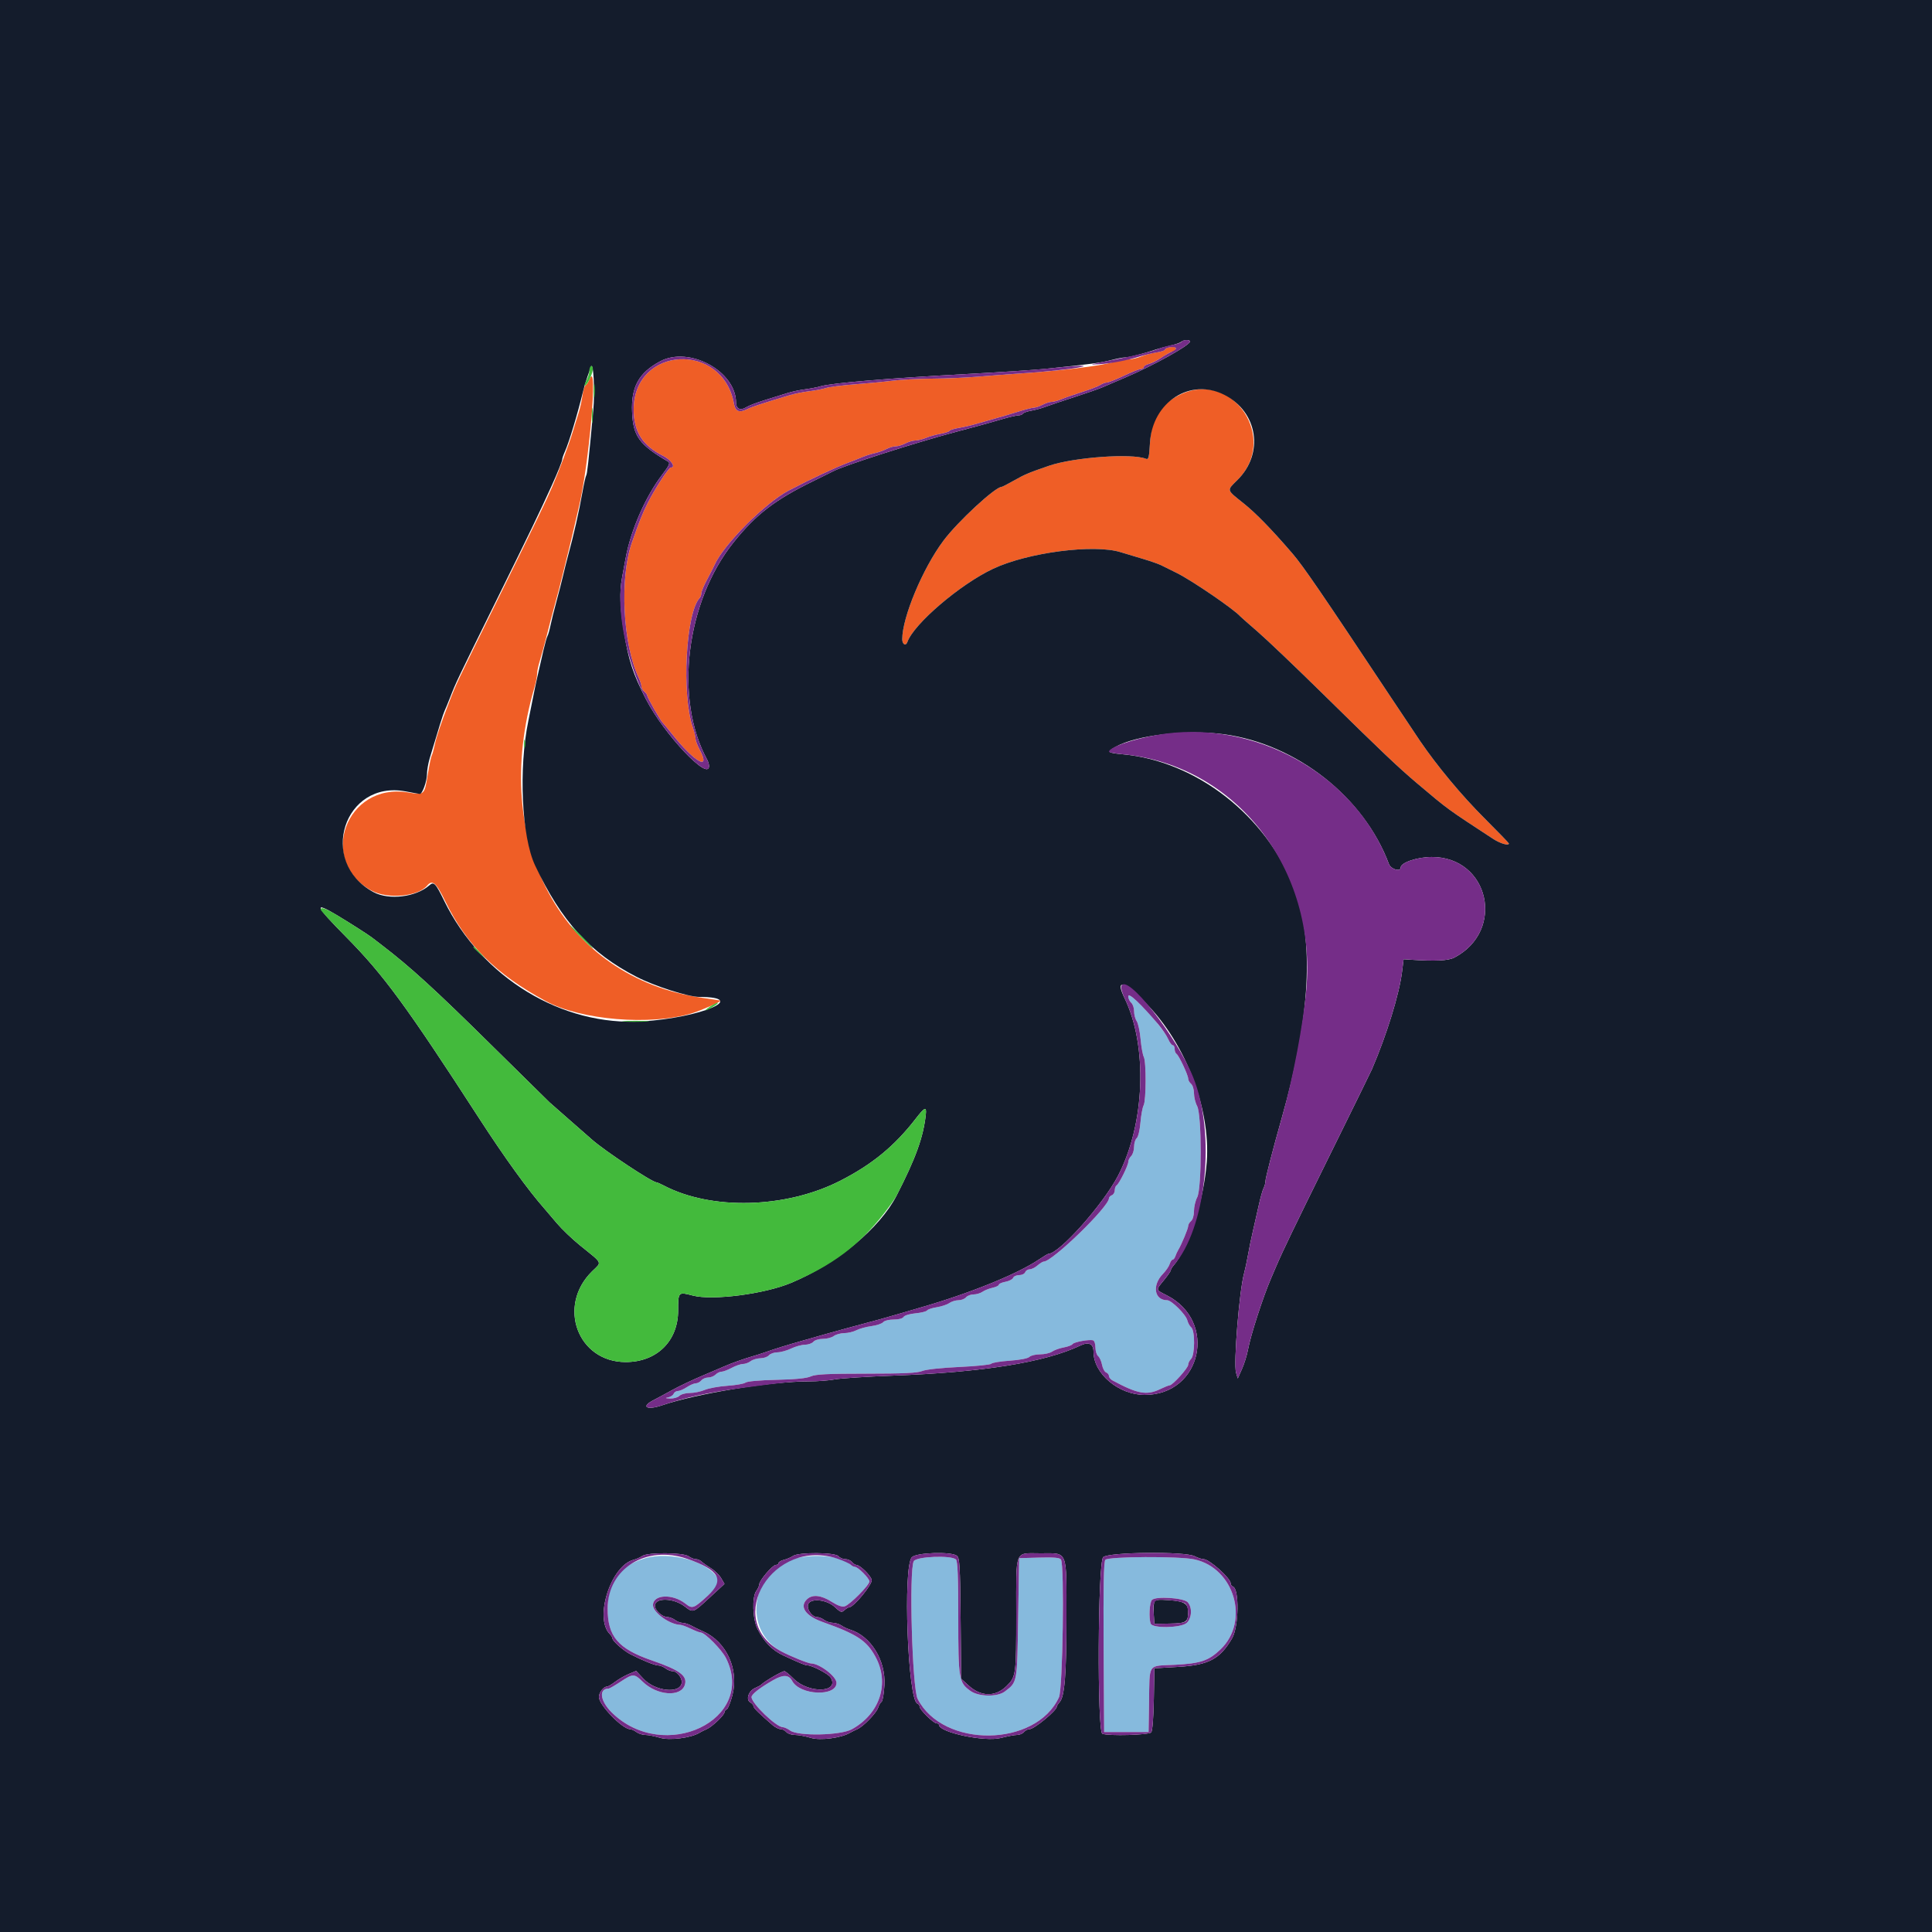 <svg id="svg" version="1.1" xmlns="http://www.w3.org/2000/svg" xmlns:xlink="http://www.w3.org/1999/xlink" width="400" height="400" viewBox="0, 0, 400,400"><g id="svgg"><path id="path0" d="M242.100 71.907 C 241.605 71.989,241.200 72.203,241.200 72.382 C 241.200 72.562,240.383 72.832,239.385 72.981 C 238.386 73.131,236.952 73.512,236.198 73.827 C 235.443 74.142,234.301 74.400,233.659 74.400 C 233.017 74.400,231.616 74.655,230.546 74.967 C 227.725 75.788,219.086 76.829,210.600 77.371 C 208.620 77.497,205.020 77.771,202.600 77.980 C 200.180 78.189,195.860 78.376,193.000 78.397 C 190.140 78.418,186.450 78.609,184.800 78.821 C 183.150 79.034,179.640 79.373,177.000 79.575 C 174.360 79.776,171.660 80.120,171.000 80.339 C 170.340 80.557,168.810 80.852,167.600 80.994 C 166.390 81.136,164.590 81.495,163.600 81.791 C 157.697 83.561,155.682 84.222,154.700 84.711 C 153.055 85.530,152.250 85.202,151.962 83.596 C 149.632 70.608,131.200 71.633,131.200 84.750 C 131.200 89.400,133.002 92.247,137.308 94.397 C 138.969 95.227,139.996 96.800,138.876 96.800 C 138.435 96.800,135.543 101.256,134.073 104.200 C 132.994 106.362,132.332 108.024,130.808 112.400 C 128.267 119.695,128.954 133.405,132.203 140.260 C 132.531 140.954,132.800 141.787,132.800 142.111 C 132.800 142.436,133.070 142.926,133.400 143.200 C 133.730 143.474,134.000 143.846,134.000 144.028 C 134.000 144.385,136.783 149.273,137.173 149.600 C 137.304 149.710,138.199 150.790,139.163 152.000 C 143.845 157.878,147.312 159.782,144.800 155.096 C 144.360 154.275,144.000 153.293,144.000 152.915 C 144.000 152.536,143.749 151.501,143.443 150.613 C 141.097 143.815,141.983 126.919,144.849 123.820 C 145.042 123.611,145.203 123.161,145.207 122.820 C 145.210 122.479,145.743 121.210,146.391 120.000 C 147.038 118.790,147.754 117.385,147.982 116.879 C 149.856 112.710,158.484 104.076,163.283 101.566 C 167.782 99.214,172.947 96.795,175.600 95.796 C 176.590 95.424,177.941 94.891,178.602 94.613 C 179.262 94.335,180.400 93.976,181.129 93.816 C 181.857 93.656,182.937 93.273,183.527 92.965 C 184.117 92.657,184.984 92.404,185.454 92.402 C 185.924 92.401,186.824 92.131,187.454 91.802 C 188.084 91.474,189.011 91.204,189.513 91.202 C 190.015 91.201,191.023 90.950,191.754 90.645 C 192.484 90.340,193.827 89.964,194.739 89.810 C 195.650 89.656,196.488 89.382,196.600 89.200 C 196.712 89.018,197.568 88.748,198.502 88.598 C 199.436 88.449,201.010 88.087,202.000 87.793 C 202.990 87.500,204.790 86.989,206.000 86.658 C 207.210 86.327,209.383 85.684,210.828 85.228 C 212.274 84.773,213.738 84.400,214.082 84.400 C 214.427 84.400,215.224 84.131,215.854 83.802 C 216.484 83.474,217.333 83.204,217.740 83.202 C 218.146 83.201,219.046 82.959,219.740 82.664 C 220.433 82.369,222.350 81.699,224.000 81.175 C 225.650 80.651,227.355 79.992,227.789 79.711 C 228.223 79.430,228.838 79.200,229.155 79.200 C 229.472 79.200,231.059 78.570,232.681 77.800 C 234.303 77.030,235.894 76.400,236.215 76.400 C 236.537 76.400,236.800 76.223,236.800 76.008 C 236.800 75.792,237.282 75.494,237.870 75.347 C 238.459 75.199,239.700 74.565,240.628 73.939 C 241.557 73.313,242.504 72.800,242.734 72.800 C 243.267 72.800,243.713 72.104,243.307 71.907 C 243.138 71.826,242.595 71.826,242.100 71.907 M122.088 78.461 C 121.847 79.045,121.469 79.634,121.248 79.770 C 121.027 79.907,120.730 80.869,120.589 81.909 C 120.447 82.949,120.100 84.520,119.817 85.400 C 119.534 86.280,118.978 88.080,118.582 89.400 C 117.828 91.910,115.656 97.722,114.321 100.800 C 113.032 103.772,111.444 107.057,103.105 124.000 C 94.300 141.888,94.508 141.450,92.978 145.400 C 91.254 149.853,90.375 152.471,89.981 154.327 C 89.779 155.276,89.506 156.228,89.374 156.441 C 89.242 156.655,88.883 158.385,88.575 160.287 C 87.870 164.638,87.880 164.630,84.458 164.064 C 71.621 161.944,65.612 178.411,77.023 184.441 C 80.353 186.201,86.566 185.610,88.436 183.356 C 89.515 182.057,90.314 182.744,92.177 186.574 C 96.589 195.644,102.650 201.669,113.000 207.272 C 120.262 211.203,134.704 212.399,143.286 209.780 C 145.278 209.172,149.573 207.257,149.181 207.151 C 149.081 207.125,147.380 206.871,145.400 206.588 C 116.415 202.445,101.258 174.414,110.651 142.325 C 110.953 141.294,111.199 140.034,111.198 139.525 C 111.197 139.016,111.453 137.790,111.766 136.800 C 112.080 135.810,112.722 133.470,113.193 131.600 C 113.664 129.730,114.298 127.300,114.602 126.200 C 115.462 123.084,116.059 120.791,116.632 118.400 C 116.922 117.190,117.432 115.120,117.766 113.800 C 118.101 112.480,118.573 110.500,118.817 109.400 C 119.060 108.300,119.501 106.410,119.796 105.200 C 121.966 96.293,123.863 74.163,122.088 78.461 M244.466 81.642 C 240.259 83.613,238.381 86.571,238.090 91.684 C 237.915 94.750,237.798 95.206,237.243 94.981 C 234.353 93.807,222.288 94.677,217.200 96.427 C 212.936 97.893,212.179 98.212,209.906 99.500 C 208.644 100.215,207.506 100.800,207.376 100.800 C 206.051 100.800,198.267 108.003,195.312 111.963 C 191.024 117.710,186.800 127.822,186.800 132.342 C 186.800 133.428,187.541 133.834,187.863 132.925 C 189.193 129.170,198.766 120.989,205.600 117.767 C 212.787 114.378,226.516 112.596,232.045 114.334 C 232.790 114.569,234.750 115.157,236.400 115.642 C 238.050 116.127,239.850 116.750,240.400 117.026 C 240.950 117.303,242.390 118.016,243.600 118.611 C 246.715 120.142,255.518 126.157,256.800 127.630 C 256.910 127.756,258.530 129.183,260.400 130.800 C 262.270 132.417,268.390 138.254,274.000 143.771 C 285.914 155.488,289.564 158.952,293.431 162.213 C 299.959 167.718,299.370 167.288,309.120 173.673 C 310.598 174.642,312.400 175.169,312.400 174.633 C 312.400 174.541,310.091 172.156,307.268 169.333 C 302.569 164.633,297.560 158.614,294.000 153.392 C 293.230 152.263,290.458 148.113,287.840 144.169 C 273.673 122.828,269.776 117.137,267.600 114.612 C 263.208 109.515,260.026 106.247,257.460 104.200 C 253.885 101.347,253.951 101.596,256.180 99.399 C 264.805 90.896,255.339 76.546,244.466 81.642 " stroke="none" fill="#ef5e26" fill-rule="evenodd"></path><path id="path1" d="M233.600 206.272 C 233.600 206.728,233.870 207.326,234.200 207.600 C 234.530 207.874,234.800 208.666,234.800 209.360 C 234.800 210.054,235.043 210.977,235.341 211.411 C 235.639 211.845,236.002 213.522,236.147 215.138 C 236.293 216.754,236.590 218.407,236.806 218.812 C 237.335 219.800,237.310 227.847,236.775 228.847 C 236.541 229.283,236.245 230.891,236.117 232.419 C 235.984 234.008,235.652 235.391,235.342 235.648 C 235.044 235.896,234.800 236.693,234.800 237.420 C 234.800 238.148,234.530 239.013,234.200 239.343 C 233.870 239.673,233.600 240.211,233.600 240.539 C 233.600 241.277,231.714 245.082,231.187 245.408 C 230.974 245.540,230.800 246.002,230.800 246.436 C 230.800 246.870,230.530 247.329,230.200 247.455 C 229.870 247.582,229.600 247.866,229.600 248.086 C 229.600 249.825,217.883 261.200,216.092 261.200 C 215.889 261.200,215.307 261.560,214.800 262.000 C 214.293 262.440,213.564 262.800,213.182 262.800 C 212.799 262.800,212.382 263.070,212.255 263.400 C 212.129 263.730,211.564 264.000,211.000 264.000 C 210.436 264.000,209.878 264.252,209.760 264.561 C 209.641 264.869,208.927 265.237,208.172 265.379 C 207.418 265.520,206.800 265.794,206.800 265.986 C 206.800 266.179,206.215 266.464,205.500 266.619 C 204.785 266.775,203.845 267.149,203.411 267.451 C 202.977 267.753,202.144 268.000,201.560 268.000 C 200.976 268.000,200.274 268.270,200.000 268.600 C 199.726 268.930,199.024 269.200,198.440 269.200 C 197.856 269.200,197.001 269.464,196.540 269.787 C 196.079 270.110,194.914 270.497,193.951 270.648 C 192.988 270.798,192.084 271.099,191.943 271.315 C 191.801 271.532,190.721 271.799,189.543 271.909 C 188.344 272.021,187.259 272.349,187.080 272.654 C 186.888 272.982,186.068 273.200,185.029 273.200 C 184.049 273.200,183.100 273.438,182.842 273.749 C 182.591 274.052,181.501 274.416,180.419 274.560 C 179.337 274.703,177.945 275.085,177.326 275.408 C 176.707 275.731,175.570 276.002,174.800 276.010 C 174.030 276.019,173.051 276.290,172.624 276.613 C 172.196 276.936,171.184 277.200,170.373 277.200 C 169.550 277.200,168.678 277.465,168.400 277.800 C 168.126 278.130,167.339 278.406,166.651 278.414 C 165.963 278.421,164.680 278.775,163.800 279.200 C 162.920 279.625,161.637 279.979,160.949 279.986 C 160.261 279.994,159.474 280.270,159.200 280.600 C 158.926 280.930,158.139 281.206,157.451 281.213 C 156.763 281.220,155.851 281.490,155.424 281.813 C 154.996 282.136,154.274 282.400,153.818 282.400 C 153.361 282.400,152.316 282.760,151.496 283.200 C 150.675 283.640,149.719 284.000,149.373 284.000 C 149.026 284.000,148.473 284.270,148.143 284.600 C 147.813 284.930,147.128 285.200,146.620 285.200 C 146.113 285.200,145.474 285.470,145.200 285.800 C 144.926 286.130,144.409 286.401,144.051 286.403 C 143.693 286.404,142.860 286.763,142.200 287.200 C 141.540 287.637,140.704 287.996,140.343 287.997 C 139.981 287.999,139.587 288.256,139.467 288.569 C 139.347 288.882,138.833 289.217,138.324 289.315 C 137.641 289.445,137.747 289.505,138.729 289.546 C 139.459 289.575,140.327 289.330,140.657 289.000 C 140.988 288.669,141.967 288.400,142.841 288.400 C 143.713 288.400,145.095 288.115,145.913 287.766 C 146.731 287.417,148.840 287.034,150.600 286.913 C 152.360 286.793,154.050 286.495,154.357 286.251 C 154.687 285.988,157.283 285.755,160.757 285.677 C 164.728 285.588,167.004 285.363,167.860 284.973 C 168.850 284.523,171.326 284.400,179.373 284.400 C 187.096 284.400,189.946 284.266,190.923 283.858 C 191.695 283.535,194.809 283.195,198.611 283.019 C 202.125 282.856,205.105 282.553,205.233 282.346 C 205.361 282.140,207.068 281.857,209.027 281.719 C 211.154 281.569,212.805 281.253,213.123 280.934 C 213.417 280.640,214.414 280.400,215.340 280.400 C 216.265 280.400,217.386 280.145,217.831 279.833 C 218.277 279.521,219.352 279.135,220.220 278.975 C 221.089 278.815,221.917 278.505,222.059 278.285 C 222.345 277.845,225.571 277.257,226.325 277.508 C 226.586 277.595,226.800 278.260,226.800 278.984 C 226.800 279.709,227.051 280.510,227.358 280.765 C 227.665 281.020,228.030 281.835,228.169 282.576 C 228.308 283.317,228.687 284.024,229.011 284.149 C 229.335 284.273,229.600 284.608,229.600 284.893 C 229.600 285.177,229.931 285.588,230.335 285.805 C 235.540 288.603,237.416 288.945,240.200 287.600 C 241.080 287.175,241.966 286.821,242.169 286.814 C 242.787 286.791,246.000 283.228,246.000 282.564 C 246.000 282.223,246.270 281.673,246.600 281.343 C 247.410 280.533,247.440 275.497,246.639 274.833 C 246.331 274.577,245.966 273.920,245.829 273.373 C 245.525 272.163,242.556 269.200,241.648 269.200 C 238.979 269.200,238.477 266.106,240.764 263.756 C 241.383 263.120,242.016 262.195,242.171 261.700 C 242.327 261.205,242.601 260.800,242.780 260.800 C 242.960 260.800,243.212 260.485,243.342 260.100 C 243.471 259.715,243.739 259.130,243.937 258.800 C 244.652 257.607,246.000 254.366,246.000 253.838 C 246.000 253.541,246.270 253.074,246.600 252.800 C 246.947 252.512,247.200 251.640,247.200 250.731 C 247.200 249.867,247.501 248.584,247.870 247.880 C 248.842 246.022,248.827 230.809,247.852 229.000 C 247.496 228.340,247.204 227.147,247.202 226.349 C 247.201 225.550,246.930 224.674,246.600 224.400 C 246.270 224.126,246.000 223.643,246.000 223.326 C 246.000 222.586,244.067 218.489,243.575 218.184 C 243.369 218.057,243.200 217.603,243.200 217.176 C 243.200 216.749,243.022 216.400,242.805 216.400 C 242.588 216.400,242.154 215.815,241.841 215.100 C 240.716 212.535,233.600 204.911,233.600 206.272 M133.406 322.667 C 128.164 324.275,125.819 327.464,125.808 333.000 C 125.795 338.812,127.972 341.366,135.000 343.787 C 140.746 345.766,142.378 346.980,141.788 348.838 C 140.968 351.422,136.025 351.059,133.080 348.198 C 131.298 346.469,131.085 346.469,128.456 348.200 C 127.287 348.970,126.194 349.600,126.027 349.600 C 123.911 349.600,124.238 352.167,126.659 354.554 C 137.476 365.218,156.686 356.072,150.305 343.295 C 149.423 341.529,145.947 338.013,145.057 337.986 C 144.806 337.979,143.880 337.625,143.000 337.200 C 142.120 336.775,141.165 336.421,140.878 336.414 C 138.655 336.356,135.200 333.870,135.200 332.328 C 135.200 330.107,139.243 329.917,141.907 332.013 C 143.349 333.147,143.604 333.057,146.537 330.370 C 149.128 327.995,149.176 327.914,148.633 326.870 C 146.774 323.290,138.669 321.053,133.406 322.667 M164.077 322.844 C 155.333 325.614,153.875 337.692,161.776 341.912 C 163.604 342.888,167.328 344.396,167.916 344.398 C 169.652 344.404,173.175 347.078,173.188 348.400 C 173.218 351.322,165.612 351.012,164.014 348.026 C 163.315 346.720,162.175 346.666,160.111 347.842 C 157.299 349.445,155.600 350.771,155.600 351.365 C 155.600 352.669,160.731 357.600,162.087 357.600 C 162.381 357.600,163.067 357.915,163.611 358.300 C 165.297 359.493,174.031 359.306,176.357 358.026 C 182.199 354.813,184.248 348.464,181.221 342.957 C 179.401 339.646,177.411 338.343,170.323 335.820 C 166.719 334.536,165.424 332.607,167.131 331.062 C 168.234 330.065,170.025 330.262,172.159 331.615 C 173.445 332.431,174.343 332.745,174.890 332.571 C 175.974 332.227,180.000 328.176,180.000 327.429 C 180.000 326.773,177.637 324.405,176.980 324.402 C 176.749 324.401,176.357 324.197,176.108 323.948 C 174.272 322.112,168.160 321.551,164.077 322.844 M189.185 323.228 C 188.176 325.113,188.861 349.528,189.984 351.727 C 195.234 362.004,214.480 361.789,219.248 351.400 C 220.038 349.679,220.409 324.064,219.661 322.885 C 219.421 322.507,218.232 322.401,215.167 322.485 L 211.000 322.600 210.800 335.000 C 210.581 348.584,210.645 348.233,208.023 350.220 C 206.511 351.366,202.628 351.304,200.949 350.107 C 198.510 348.369,198.400 347.712,198.400 334.920 C 198.400 326.462,198.271 323.231,197.920 322.880 C 196.996 321.956,189.710 322.247,189.185 323.228 M228.845 322.946 C 228.519 323.339,228.421 328.419,228.496 341.046 L 228.600 358.600 233.200 358.600 L 237.800 358.600 237.897 352.600 C 238.033 344.154,237.485 344.968,243.236 344.679 C 248.559 344.411,250.233 343.846,252.701 341.486 C 258.787 335.664,255.569 324.632,247.266 322.852 C 244.100 322.173,229.424 322.248,228.845 322.946 M245.868 331.697 C 246.904 332.733,246.776 335.128,245.636 336.052 C 244.384 337.065,238.622 337.156,238.243 336.167 C 237.813 335.048,237.984 331.776,238.500 331.248 C 239.273 330.457,244.976 330.805,245.868 331.697 " stroke="none" fill="#86badd" fill-rule="evenodd"></path><path id="path2" d="M0.000 200.000 L 0.000 400.000 200.000 400.000 L 400.000 400.000 400.000 200.000 L 400.000 0.000 200.000 0.000 L 0.000 0.000 0.000 200.000 M246.387 70.700 C 246.352 71.486,238.802 75.687,233.000 78.149 C 231.020 78.989,228.860 79.915,228.200 80.207 C 227.540 80.499,224.930 81.407,222.400 82.223 C 219.870 83.040,217.170 83.949,216.400 84.242 C 215.630 84.535,214.323 84.891,213.496 85.033 C 212.668 85.175,211.893 85.450,211.772 85.645 C 211.651 85.840,211.234 86.000,210.844 86.000 C 210.454 86.000,208.889 86.366,207.367 86.814 C 205.845 87.261,203.700 87.867,202.600 88.161 C 201.500 88.455,199.430 89.007,198.000 89.388 C 189.327 91.700,174.691 96.396,172.495 97.572 C 172.113 97.776,170.270 98.688,168.400 99.598 C 160.513 103.435,156.518 106.502,151.895 112.270 C 141.998 124.617,139.549 144.757,146.419 157.295 C 146.629 157.677,146.800 158.262,146.800 158.595 C 146.800 161.892,137.457 151.998,133.745 144.771 C 131.085 139.591,130.158 136.780,129.193 130.966 C 128.354 125.908,128.233 122.537,128.787 119.600 C 128.973 118.610,129.307 116.800,129.529 115.578 C 130.578 109.803,133.659 102.767,137.116 98.258 C 138.518 96.430,138.790 95.845,138.356 95.591 C 132.353 92.077,131.087 90.344,130.868 85.339 C 130.639 80.106,132.250 77.183,136.666 74.816 C 142.675 71.595,152.340 76.817,152.391 83.313 C 152.402 84.667,153.293 85.089,154.503 84.312 C 154.996 83.996,156.750 83.325,158.400 82.823 C 160.050 82.320,162.120 81.674,163.000 81.389 C 163.880 81.103,165.500 80.754,166.600 80.613 C 167.700 80.472,169.140 80.194,169.800 79.996 C 172.096 79.305,183.913 78.314,200.600 77.413 C 207.200 77.057,214.310 76.588,216.400 76.372 C 225.765 75.400,227.855 75.123,229.943 74.580 C 231.167 74.261,232.519 74.000,232.949 74.000 C 233.713 74.000,237.010 73.148,239.400 72.333 C 240.060 72.108,241.410 71.742,242.400 71.520 C 243.390 71.298,244.371 70.955,244.580 70.758 C 245.040 70.324,246.405 70.281,246.387 70.700 M122.830 84.994 C 121.809 95.979,121.576 98.114,121.360 98.464 C 121.233 98.670,120.884 100.224,120.585 101.919 C 119.858 106.029,118.825 110.584,117.572 115.200 C 117.303 116.190,116.852 117.990,116.571 119.200 C 116.289 120.410,115.667 122.840,115.188 124.600 C 114.709 126.360,114.159 128.577,113.965 129.527 C 113.772 130.476,113.501 131.437,113.362 131.661 C 113.224 131.885,112.853 133.178,112.538 134.534 C 111.264 140.019,110.847 141.908,110.402 144.200 C 110.146 145.520,109.694 147.770,109.398 149.200 C 107.340 159.124,107.994 173.253,110.784 179.179 C 116.242 190.771,122.196 197.306,131.800 202.246 C 135.570 204.185,142.503 206.397,144.835 206.404 C 155.137 206.438,145.162 210.704,133.000 211.467 C 116.342 212.511,99.745 202.417,91.966 186.510 C 90.156 182.810,89.831 182.474,88.875 183.314 C 86.100 185.751,80.512 186.421,77.317 184.700 C 65.728 178.455,71.197 161.414,84.006 163.856 C 85.433 164.128,86.744 164.362,86.920 164.375 C 87.439 164.415,88.400 161.741,88.400 160.259 C 88.400 159.507,88.661 158.016,88.980 156.946 C 90.847 150.690,91.774 147.731,92.036 147.200 C 92.198 146.870,92.718 145.610,93.190 144.400 C 94.432 141.215,94.408 141.266,102.919 124.000 C 109.717 110.211,111.662 106.176,114.198 100.600 C 115.437 97.874,116.400 95.474,116.400 95.110 C 116.400 94.896,116.656 94.154,116.969 93.460 C 117.802 91.614,119.586 85.693,120.724 81.000 C 120.938 80.120,121.339 78.770,121.617 78.000 C 121.894 77.230,122.213 76.330,122.326 76.000 C 122.847 74.470,123.208 80.920,122.830 84.994 M253.513 81.764 C 260.447 85.308,261.748 93.910,256.180 99.399 C 253.951 101.596,253.885 101.347,257.460 104.200 C 260.026 106.247,263.208 109.515,267.600 114.612 C 269.776 117.137,273.673 122.828,287.840 144.169 C 290.458 148.113,293.230 152.263,294.000 153.392 C 297.560 158.614,302.569 164.633,307.268 169.333 C 310.091 172.156,312.400 174.541,312.400 174.633 C 312.400 175.169,310.598 174.642,309.120 173.673 C 299.370 167.288,299.959 167.718,293.431 162.213 C 289.564 158.952,285.914 155.488,274.000 143.771 C 268.390 138.254,262.270 132.417,260.400 130.800 C 258.530 129.183,256.910 127.756,256.800 127.630 C 255.518 126.157,246.715 120.142,243.600 118.611 C 242.390 118.016,240.950 117.303,240.400 117.026 C 239.850 116.750,238.050 116.127,236.400 115.642 C 234.750 115.157,232.790 114.569,232.045 114.334 C 226.516 112.596,212.787 114.378,205.600 117.767 C 198.766 120.989,189.193 129.170,187.863 132.925 C 187.541 133.834,186.800 133.428,186.800 132.342 C 186.800 127.822,191.024 117.710,195.312 111.963 C 198.267 108.003,206.051 100.800,207.376 100.800 C 207.506 100.800,208.644 100.215,209.906 99.500 C 212.179 98.212,212.936 97.893,217.200 96.427 C 222.288 94.677,234.353 93.807,237.243 94.981 C 237.798 95.206,237.915 94.750,238.090 91.684 C 238.572 83.219,246.449 78.154,253.513 81.764 M253.471 152.027 C 268.477 154.077,282.395 165.046,287.569 178.900 C 287.972 179.978,290.000 180.569,290.000 179.608 C 290.000 178.601,293.406 177.442,296.400 177.431 C 308.302 177.387,311.769 192.664,301.124 198.249 C 299.862 198.912,297.143 199.044,292.000 198.695 L 290.600 198.600 290.278 201.200 C 289.701 205.865,287.098 214.289,284.036 221.400 C 283.847 221.840,280.004 229.670,275.496 238.800 C 267.969 254.047,265.609 258.943,264.217 262.200 C 263.935 262.860,263.471 263.940,263.186 264.600 C 261.508 268.478,258.929 276.445,258.381 279.441 C 258.176 280.563,257.616 282.363,257.136 283.441 L 256.265 285.400 255.910 284.200 C 255.357 282.337,256.585 267.203,257.580 263.600 C 257.793 262.830,258.157 261.120,258.388 259.800 C 258.620 258.480,259.064 256.320,259.376 255.000 C 259.687 253.680,260.233 251.268,260.589 249.641 C 260.945 248.013,261.407 246.360,261.618 245.967 C 261.828 245.574,262.000 244.928,262.000 244.532 C 262.000 243.905,263.593 237.735,265.391 231.400 C 271.316 210.518,272.155 194.750,267.925 183.800 C 262.159 168.873,247.722 157.614,232.500 156.171 C 229.232 155.862,229.069 155.707,230.903 154.656 C 235.175 152.207,245.759 150.974,253.471 152.027 M69.748 189.468 C 72.262 190.973,76.286 193.542,77.000 194.098 C 77.220 194.269,78.120 194.960,79.000 195.633 C 85.016 200.234,90.029 204.814,102.151 216.787 C 108.283 222.844,113.503 227.984,113.751 228.210 C 113.998 228.435,115.820 230.037,117.800 231.769 C 119.780 233.501,121.932 235.387,122.582 235.959 C 125.275 238.332,135.035 244.794,135.938 244.802 C 136.082 244.804,136.740 245.088,137.400 245.435 C 147.266 250.615,162.674 250.215,173.917 244.486 C 180.561 241.101,185.205 237.286,189.600 231.600 C 191.440 229.220,191.864 229.041,191.684 230.718 C 191.182 235.404,189.622 239.741,185.642 247.511 C 182.175 254.280,173.346 261.593,163.800 265.600 C 158.297 267.911,147.528 269.304,143.448 268.234 C 140.418 267.439,140.400 267.457,140.400 271.333 C 140.400 277.656,135.978 282.000,129.540 282.000 C 119.595 282.000,115.292 270.373,122.587 263.213 C 124.653 261.186,124.921 261.759,120.071 257.833 C 118.464 256.532,116.305 254.464,115.274 253.240 C 114.243 252.015,113.130 250.707,112.800 250.333 C 109.325 246.398,104.509 239.737,99.110 231.400 C 84.133 208.272,79.406 201.829,71.703 194.035 C 65.219 187.475,64.805 186.509,69.748 189.468 M236.413 206.887 C 245.082 215.075,250.697 229.169,249.844 240.600 C 249.253 248.524,246.025 258.574,242.960 262.031 C 242.652 262.379,242.400 262.810,242.400 262.990 C 242.400 263.170,241.770 264.086,241.000 265.026 C 239.253 267.158,239.225 266.996,241.551 268.175 C 252.155 273.549,248.789 288.800,237.000 288.800 C 231.616 288.800,226.400 284.406,226.400 279.871 C 226.400 278.228,225.411 277.751,223.699 278.568 C 216.389 282.054,203.525 284.120,184.800 284.815 C 179.410 285.015,174.030 285.364,172.845 285.590 C 171.660 285.815,169.230 286.001,167.445 286.003 C 159.607 286.010,144.267 288.512,137.062 290.958 C 133.876 292.040,132.604 291.263,135.300 289.883 C 136.015 289.517,137.770 288.571,139.200 287.780 C 140.630 286.990,143.510 285.627,145.600 284.752 C 147.690 283.876,149.760 282.994,150.200 282.791 C 151.238 282.312,154.271 281.238,155.800 280.808 C 156.460 280.622,157.630 280.250,158.400 279.980 C 160.608 279.208,162.763 278.538,166.000 277.618 C 167.650 277.149,169.900 276.508,171.000 276.193 C 172.100 275.878,173.990 275.355,175.200 275.030 C 182.153 273.163,183.974 272.662,185.600 272.169 C 186.590 271.868,188.750 271.236,190.400 270.763 C 200.727 267.801,210.578 263.814,215.120 260.757 C 216.066 260.121,216.935 259.600,217.050 259.600 C 219.277 259.600,228.402 249.364,231.492 243.400 C 237.071 232.633,237.654 216.627,232.830 206.663 C 231.010 202.903,232.279 202.982,236.413 206.887 M142.576 322.213 C 143.004 322.536,143.666 322.800,144.048 322.800 C 144.430 322.800,144.981 323.032,145.271 323.315 C 145.562 323.598,146.430 324.216,147.200 324.687 C 147.970 325.159,148.915 326.080,149.300 326.734 L 150.000 327.923 146.930 330.762 C 143.442 333.988,143.539 333.954,141.730 332.574 C 139.425 330.816,135.600 330.735,135.600 332.444 C 135.600 333.428,137.073 334.763,138.200 334.799 C 138.640 334.814,139.349 335.090,139.776 335.413 C 140.204 335.736,140.896 336.000,141.315 336.000 C 141.734 336.000,142.554 336.260,143.138 336.578 C 143.722 336.896,144.838 337.439,145.618 337.785 C 150.415 339.911,153.025 345.637,151.633 350.982 C 151.235 352.512,150.704 353.832,150.454 353.915 C 150.205 353.998,150.000 354.258,150.000 354.493 C 150.000 355.078,147.438 357.519,146.316 358.003 C 145.812 358.220,145.130 358.562,144.800 358.763 C 143.050 359.828,138.609 360.385,136.628 359.788 C 135.553 359.465,134.196 359.200,133.613 359.200 C 133.030 359.200,132.204 358.936,131.776 358.613 C 131.349 358.290,130.756 358.020,130.457 358.013 C 128.836 357.975,124.000 352.985,124.000 351.351 C 124.000 350.432,124.948 349.200,125.655 349.200 C 125.874 349.200,126.636 348.756,127.348 348.212 C 128.060 347.669,129.332 346.937,130.173 346.585 L 131.703 345.946 133.217 347.570 C 135.645 350.173,140.797 350.739,141.132 348.440 C 141.284 347.397,140.186 346.000,139.214 346.000 C 138.851 346.000,138.204 345.736,137.776 345.413 C 137.349 345.090,136.675 344.820,136.278 344.813 C 135.565 344.800,133.013 343.773,130.520 342.495 C 129.079 341.757,126.800 339.743,126.800 339.208 C 126.800 339.015,126.554 338.611,126.254 338.311 C 122.974 335.031,126.486 324.113,131.200 322.931 C 131.750 322.793,132.555 322.437,132.989 322.140 C 134.127 321.361,141.524 321.417,142.576 322.213 M173.600 322.200 C 173.874 322.530,174.504 322.800,175.000 322.800 C 175.496 322.800,176.126 323.070,176.400 323.400 C 176.674 323.730,177.075 324.000,177.291 324.000 C 178.021 324.000,180.198 326.099,180.468 327.063 C 180.719 327.960,176.742 332.800,175.754 332.800 C 175.594 332.800,175.173 333.062,174.819 333.383 C 174.247 333.900,174.027 333.827,172.859 332.736 C 171.075 331.068,167.484 330.810,167.268 332.333 C 167.117 333.400,168.205 334.800,169.186 334.800 C 169.549 334.800,170.196 335.064,170.624 335.387 C 171.051 335.710,171.855 335.980,172.411 335.987 C 172.967 335.994,173.777 336.246,174.211 336.546 C 174.645 336.846,175.450 337.231,176.000 337.400 C 180.292 338.718,183.409 343.765,183.111 348.912 C 183.010 350.651,182.743 352.192,182.518 352.337 C 182.292 352.482,181.976 353.023,181.814 353.539 C 181.467 354.653,178.740 357.471,177.484 358.015 C 176.998 358.226,176.330 358.556,176.000 358.749 C 174.125 359.847,169.811 360.401,167.836 359.799 C 166.756 359.470,165.294 359.200,164.585 359.200 C 163.877 359.200,163.074 358.930,162.800 358.600 C 162.526 358.270,161.992 358.000,161.612 358.000 C 161.233 358.000,160.490 357.627,159.961 357.171 C 157.081 354.687,156.000 353.617,156.000 353.249 C 156.000 353.024,155.705 352.674,155.343 352.472 C 154.366 351.926,154.964 350.086,156.311 349.495 C 156.910 349.231,157.490 348.918,157.600 348.799 C 158.211 348.135,161.883 346.000,162.414 346.000 C 162.591 346.000,163.461 346.717,164.346 347.593 C 167.496 350.712,173.937 350.451,171.960 347.284 C 171.507 346.559,168.139 344.800,167.204 344.800 C 166.743 344.800,165.774 344.404,162.200 342.756 C 159.894 341.693,158.217 339.978,156.837 337.272 C 155.808 335.256,155.661 330.601,156.587 329.376 C 156.910 328.949,157.180 328.349,157.187 328.041 C 157.206 327.228,159.953 324.000,160.627 324.000 C 160.942 324.000,161.200 323.823,161.200 323.608 C 161.200 323.392,161.695 323.095,162.300 322.948 C 162.905 322.801,163.755 322.437,164.189 322.140 C 165.358 321.340,172.926 321.388,173.600 322.200 M198.106 322.100 C 198.688 322.542,198.778 324.051,198.882 335.081 L 199.000 347.561 200.520 348.953 C 203.096 351.311,206.058 351.368,208.373 349.104 C 210.355 347.167,210.400 346.837,210.400 334.254 C 210.400 320.494,209.958 321.600,215.457 321.600 C 221.184 321.600,220.801 320.638,220.797 334.989 C 220.794 346.733,220.424 351.268,219.376 352.427 C 219.059 352.777,218.800 353.191,218.800 353.347 C 218.800 354.137,214.123 358.000,213.168 358.000 C 212.799 358.000,212.274 358.270,212.000 358.600 C 211.726 358.930,211.089 359.200,210.583 359.200 C 210.078 359.200,208.560 359.483,207.210 359.829 C 203.860 360.687,194.400 358.676,194.400 357.106 C 194.400 356.938,194.183 356.800,193.917 356.800 C 193.281 356.800,190.400 353.976,190.400 353.352 C 190.400 353.085,190.191 352.797,189.935 352.712 C 187.945 352.048,186.905 324.295,188.800 322.400 C 189.767 321.433,196.923 321.202,198.106 322.100 M247.346 322.202 C 247.976 322.531,248.794 322.800,249.164 322.800 C 250.375 322.800,254.800 326.752,254.800 327.833 C 254.800 328.108,255.005 328.402,255.256 328.485 C 256.612 328.937,256.490 336.803,255.090 339.200 C 252.577 343.503,250.243 344.737,243.911 345.111 L 239.000 345.400 238.889 351.772 C 238.822 355.640,238.607 358.351,238.341 358.672 C 237.883 359.223,229.539 359.458,228.233 358.957 C 227.129 358.534,227.289 323.511,228.400 322.400 C 229.466 321.334,245.363 321.169,247.346 322.202 M238.984 331.698 C 238.856 332.030,238.808 333.179,238.876 334.251 L 239.000 336.200 242.146 336.150 C 245.594 336.094,245.984 335.851,245.994 333.749 C 246.002 332.007,245.216 331.523,242.002 331.293 C 239.758 331.132,239.171 331.211,238.984 331.698 " stroke="none" fill="#141c2c" fill-rule="evenodd"></path><path id="path3" d="M122.300 75.831 C 122.135 75.997,122.000 76.472,122.000 76.887 C 122.000 77.301,121.715 78.191,121.367 78.864 C 121.019 79.537,120.924 79.971,121.156 79.827 C 121.803 79.428,122.885 76.932,122.734 76.188 C 122.660 75.825,122.465 75.664,122.300 75.831 M122.924 81.000 C 122.926 82.320,123.001 82.812,123.090 82.093 C 123.179 81.374,123.177 80.294,123.086 79.693 C 122.995 79.092,122.922 79.680,122.924 81.000 M122.528 86.000 C 122.528 87.430,122.601 88.015,122.689 87.300 C 122.778 86.585,122.778 85.415,122.689 84.700 C 122.601 83.985,122.528 84.570,122.528 86.000 M108.493 154.000 C 108.493 154.770,108.575 155.085,108.676 154.700 C 108.776 154.315,108.776 153.685,108.676 153.300 C 108.575 152.915,108.493 153.230,108.493 154.000 M66.400 188.335 C 66.400 188.520,68.786 191.085,71.703 194.035 C 79.406 201.829,84.133 208.272,99.110 231.400 C 104.509 239.737,109.325 246.398,112.800 250.333 C 113.130 250.707,114.243 252.015,115.274 253.240 C 116.305 254.464,118.464 256.532,120.071 257.833 C 124.921 261.759,124.653 261.186,122.587 263.213 C 115.292 270.373,119.595 282.000,129.540 282.000 C 135.978 282.000,140.400 277.656,140.400 271.333 C 140.400 267.457,140.418 267.439,143.448 268.234 C 147.528 269.304,158.297 267.911,163.800 265.600 C 172.263 262.047,177.872 257.849,183.079 251.172 C 184.182 249.757,185.335 248.110,185.642 247.511 C 189.622 239.741,191.182 235.404,191.684 230.718 C 191.864 229.041,191.440 229.220,189.600 231.600 C 185.205 237.286,180.561 241.101,173.917 244.486 C 162.674 250.215,147.266 250.615,137.400 245.435 C 136.740 245.088,136.082 244.804,135.938 244.802 C 135.035 244.794,125.275 238.332,122.582 235.959 C 121.932 235.387,119.780 233.501,117.800 231.769 C 115.820 230.037,113.998 228.435,113.751 228.210 C 113.503 227.984,108.283 222.844,102.151 216.787 C 90.029 204.814,85.016 200.234,79.000 195.633 C 78.120 194.960,77.220 194.269,77.000 194.098 C 76.286 193.542,72.262 190.973,69.748 189.468 C 67.303 188.005,66.400 187.699,66.400 188.335 M120.200 194.000 C 121.506 195.320,122.665 196.400,122.775 196.400 C 122.885 196.400,121.906 195.320,120.600 194.000 C 119.294 192.680,118.135 191.600,118.025 191.600 C 117.915 191.600,118.894 192.680,120.200 194.000 M98.000 196.125 C 98.000 196.194,98.585 196.779,99.300 197.425 L 100.600 198.600 99.425 197.300 C 98.330 196.088,98.000 195.816,98.000 196.125 M147.000 208.400 C 145.436 209.436,145.992 209.437,147.690 208.401 C 148.411 207.962,148.820 207.604,148.600 207.604 C 148.380 207.605,147.660 207.963,147.000 208.400 M129.300 211.496 C 130.565 211.575,132.635 211.575,133.900 211.496 C 135.165 211.416,134.130 211.351,131.600 211.351 C 129.070 211.351,128.035 211.416,129.300 211.496 " stroke="none" fill="#43ba3c" fill-rule="evenodd"></path><path id="path4" d="M244.628 70.755 C 244.507 70.950,243.732 71.225,242.904 71.367 C 242.077 71.509,240.770 71.867,240.000 72.162 C 238.310 72.810,235.622 73.488,231.600 74.280 C 225.232 75.534,225.147 75.559,227.600 75.406 C 230.057 75.254,233.291 74.634,236.000 73.796 C 236.990 73.490,238.565 73.118,239.500 72.969 C 240.435 72.820,241.200 72.562,241.200 72.396 C 241.200 71.951,243.182 71.648,243.434 72.054 C 243.552 72.245,243.232 72.563,242.724 72.761 C 242.216 72.958,241.158 73.560,240.373 74.098 C 239.588 74.636,238.463 75.198,237.873 75.346 C 237.283 75.494,236.800 75.792,236.800 76.008 C 236.800 76.223,236.537 76.400,236.215 76.400 C 235.894 76.400,234.303 77.030,232.681 77.800 C 231.059 78.570,229.472 79.200,229.155 79.200 C 228.838 79.200,228.223 79.430,227.789 79.711 C 227.355 79.992,225.650 80.651,224.000 81.175 C 222.350 81.699,220.433 82.369,219.740 82.664 C 219.046 82.959,218.146 83.201,217.740 83.202 C 217.333 83.204,216.484 83.474,215.854 83.802 C 215.224 84.131,214.427 84.400,214.082 84.400 C 213.738 84.400,212.274 84.773,210.828 85.228 C 209.383 85.684,207.210 86.327,206.000 86.658 C 204.790 86.989,202.990 87.500,202.000 87.793 C 201.010 88.087,199.436 88.449,198.502 88.598 C 197.568 88.748,196.712 89.018,196.600 89.200 C 196.488 89.382,195.650 89.656,194.739 89.810 C 193.827 89.964,192.484 90.340,191.754 90.645 C 191.023 90.950,190.015 91.201,189.513 91.202 C 189.011 91.204,188.084 91.474,187.454 91.802 C 186.824 92.131,185.924 92.401,185.454 92.402 C 184.984 92.404,184.117 92.657,183.527 92.965 C 182.937 93.273,181.857 93.656,181.129 93.816 C 180.400 93.976,179.262 94.335,178.602 94.613 C 177.941 94.891,176.590 95.424,175.600 95.796 C 172.947 96.795,167.782 99.214,163.283 101.566 C 158.484 104.076,149.856 112.710,147.982 116.879 C 147.754 117.385,147.038 118.790,146.391 120.000 C 145.743 121.210,145.210 122.479,145.207 122.820 C 145.203 123.161,145.042 123.611,144.849 123.820 C 141.983 126.919,141.097 143.815,143.443 150.613 C 143.749 151.501,144.000 152.536,144.000 152.915 C 144.000 153.293,144.360 154.275,144.800 155.096 C 147.312 159.782,143.845 157.878,139.163 152.000 C 138.199 150.790,137.304 149.710,137.173 149.600 C 136.783 149.273,134.000 144.385,134.000 144.028 C 134.000 143.846,133.730 143.474,133.400 143.200 C 133.070 142.926,132.800 142.436,132.800 142.111 C 132.800 141.787,132.531 140.954,132.203 140.260 C 128.954 133.405,128.267 119.695,130.808 112.400 C 132.332 108.024,132.994 106.362,134.073 104.200 C 135.543 101.256,138.435 96.800,138.876 96.800 C 139.996 96.800,138.969 95.227,137.308 94.397 C 133.002 92.247,131.200 89.400,131.200 84.750 C 131.200 71.633,149.632 70.608,151.962 83.596 C 152.250 85.202,153.055 85.530,154.700 84.711 C 155.682 84.222,157.697 83.561,163.600 81.791 C 164.590 81.495,166.390 81.136,167.600 80.994 C 168.810 80.852,170.340 80.557,171.000 80.339 C 171.660 80.120,174.360 79.776,177.000 79.575 C 179.640 79.373,183.150 79.034,184.800 78.821 C 186.450 78.609,190.140 78.418,193.000 78.397 C 195.860 78.376,200.180 78.189,202.600 77.980 C 205.020 77.771,208.620 77.498,210.600 77.373 C 216.018 77.031,221.583 76.455,223.600 76.027 C 225.936 75.531,222.836 75.668,216.600 76.337 C 214.400 76.573,207.200 77.057,200.600 77.414 C 183.914 78.314,172.096 79.305,169.800 79.996 C 169.140 80.194,167.700 80.472,166.600 80.613 C 165.500 80.754,163.880 81.103,163.000 81.389 C 162.120 81.674,160.050 82.320,158.400 82.823 C 156.750 83.325,154.996 83.996,154.503 84.312 C 153.293 85.089,152.402 84.667,152.391 83.313 C 152.340 76.817,142.675 71.595,136.666 74.816 C 132.250 77.183,130.639 80.106,130.868 85.339 C 131.087 90.344,132.353 92.077,138.356 95.591 C 138.790 95.845,138.518 96.430,137.116 98.258 C 133.659 102.767,130.578 109.803,129.529 115.578 C 129.307 116.800,128.973 118.610,128.787 119.600 C 127.532 126.261,129.581 136.662,133.745 144.771 C 137.457 151.998,146.800 161.892,146.800 158.595 C 146.800 158.262,146.629 157.677,146.419 157.295 C 139.549 144.757,141.998 124.617,151.895 112.270 C 156.518 106.502,160.513 103.435,168.400 99.598 C 170.270 98.688,172.113 97.776,172.495 97.572 C 174.691 96.396,189.327 91.700,198.000 89.388 C 199.430 89.007,201.500 88.455,202.600 88.161 C 203.700 87.867,205.845 87.261,207.367 86.814 C 208.889 86.366,210.454 86.000,210.844 86.000 C 211.234 86.000,211.651 85.840,211.772 85.645 C 211.893 85.450,212.668 85.175,213.496 85.033 C 214.323 84.891,215.630 84.535,216.400 84.242 C 217.170 83.949,219.870 83.040,222.400 82.223 C 224.930 81.407,227.540 80.499,228.200 80.207 C 228.860 79.915,231.020 78.989,233.000 78.149 C 238.802 75.687,246.352 71.486,246.387 70.700 C 246.405 70.278,244.894 70.325,244.628 70.755 M239.400 152.186 C 234.296 153.097,229.612 154.753,229.603 155.648 C 229.601 155.785,230.905 156.020,232.500 156.171 C 255.903 158.389,272.667 179.919,270.449 204.908 C 269.803 212.188,267.665 223.384,265.391 231.400 C 263.593 237.735,262.000 243.905,262.000 244.532 C 262.000 244.928,261.828 245.574,261.618 245.967 C 261.407 246.360,260.945 248.013,260.589 249.641 C 260.233 251.268,259.687 253.680,259.376 255.000 C 259.064 256.320,258.620 258.480,258.388 259.800 C 258.157 261.120,257.793 262.830,257.580 263.600 C 256.585 267.203,255.357 282.337,255.910 284.200 L 256.265 285.400 257.136 283.441 C 257.616 282.363,258.176 280.563,258.381 279.441 C 258.929 276.445,261.508 268.478,263.186 264.600 C 263.471 263.940,263.935 262.860,264.217 262.200 C 265.609 258.943,267.969 254.047,275.496 238.800 C 280.004 229.670,283.847 221.840,284.036 221.400 C 287.098 214.289,289.701 205.865,290.278 201.200 L 290.600 198.600 292.000 198.695 C 297.143 199.044,299.862 198.912,301.124 198.249 C 311.769 192.664,308.302 177.387,296.400 177.431 C 293.406 177.442,290.000 178.601,290.000 179.608 C 290.000 180.569,287.972 179.978,287.569 178.900 C 280.619 160.289,259.529 148.593,239.400 152.186 M232.159 204.163 C 232.028 204.505,232.330 205.629,232.830 206.663 C 237.654 216.627,237.071 232.633,231.492 243.400 C 228.402 249.364,219.277 259.600,217.050 259.600 C 216.935 259.600,216.066 260.121,215.120 260.757 C 210.578 263.814,200.727 267.801,190.400 270.763 C 188.750 271.236,186.590 271.868,185.600 272.169 C 183.974 272.662,182.153 273.163,175.200 275.030 C 173.990 275.355,172.100 275.878,171.000 276.193 C 169.900 276.508,167.650 277.149,166.000 277.618 C 162.763 278.538,160.608 279.208,158.400 279.980 C 157.630 280.250,156.460 280.622,155.800 280.808 C 154.271 281.238,151.238 282.312,150.200 282.791 C 149.760 282.994,147.690 283.876,145.600 284.752 C 143.510 285.627,140.630 286.990,139.200 287.780 C 137.770 288.571,136.015 289.517,135.300 289.883 C 132.604 291.263,133.876 292.040,137.062 290.958 C 141.696 289.385,146.608 288.314,153.400 287.394 C 162.045 286.224,164.244 286.006,167.445 286.003 C 169.230 286.001,171.660 285.815,172.845 285.590 C 174.030 285.364,179.410 285.015,184.800 284.815 C 203.525 284.120,216.389 282.054,223.699 278.568 C 225.411 277.751,226.400 278.228,226.400 279.871 C 226.400 284.406,231.616 288.800,237.000 288.800 C 248.789 288.800,252.155 273.549,241.551 268.175 C 239.225 266.996,239.253 267.158,241.000 265.026 C 241.770 264.086,242.400 263.170,242.400 262.990 C 242.400 262.810,242.652 262.379,242.960 262.031 C 249.749 254.372,251.791 234.756,247.022 223.000 C 243.550 214.438,233.233 201.364,232.159 204.163 M239.740 212.000 C 240.582 212.990,241.527 214.385,241.841 215.100 C 242.154 215.815,242.588 216.400,242.805 216.400 C 243.022 216.400,243.200 216.749,243.200 217.176 C 243.200 217.603,243.369 218.057,243.575 218.184 C 244.067 218.489,246.000 222.586,246.000 223.326 C 246.000 223.643,246.270 224.126,246.600 224.400 C 246.930 224.674,247.201 225.550,247.202 226.349 C 247.204 227.147,247.496 228.340,247.852 229.000 C 248.827 230.809,248.842 246.022,247.870 247.880 C 247.501 248.584,247.200 249.867,247.200 250.731 C 247.200 251.640,246.947 252.512,246.600 252.800 C 246.270 253.074,246.000 253.541,246.000 253.838 C 246.000 254.366,244.652 257.607,243.937 258.800 C 243.739 259.130,243.471 259.715,243.342 260.100 C 243.212 260.485,242.960 260.800,242.780 260.800 C 242.601 260.800,242.327 261.205,242.171 261.700 C 242.016 262.195,241.383 263.120,240.764 263.756 C 238.477 266.106,238.979 269.200,241.648 269.200 C 242.556 269.200,245.525 272.163,245.829 273.373 C 245.966 273.920,246.331 274.577,246.639 274.833 C 247.440 275.497,247.410 280.533,246.600 281.343 C 246.270 281.673,246.000 282.223,246.000 282.564 C 246.000 283.228,242.787 286.791,242.169 286.814 C 241.966 286.821,241.080 287.175,240.200 287.600 C 237.416 288.945,235.540 288.603,230.335 285.805 C 229.931 285.588,229.600 285.177,229.600 284.893 C 229.600 284.608,229.335 284.273,229.011 284.149 C 228.687 284.024,228.308 283.317,228.169 282.576 C 228.030 281.835,227.665 281.020,227.358 280.765 C 227.051 280.510,226.800 279.709,226.800 278.984 C 226.800 278.260,226.586 277.595,226.325 277.508 C 225.571 277.257,222.345 277.845,222.059 278.285 C 221.917 278.505,221.089 278.815,220.220 278.975 C 219.352 279.135,218.277 279.521,217.831 279.833 C 217.386 280.145,216.265 280.400,215.340 280.400 C 214.414 280.400,213.417 280.640,213.123 280.934 C 212.805 281.253,211.154 281.569,209.027 281.719 C 207.068 281.857,205.361 282.140,205.233 282.346 C 205.105 282.553,202.125 282.856,198.611 283.019 C 194.809 283.195,191.695 283.535,190.923 283.858 C 189.946 284.266,187.096 284.400,179.373 284.400 C 171.326 284.400,168.850 284.523,167.860 284.973 C 167.004 285.363,164.728 285.588,160.757 285.677 C 157.283 285.755,154.687 285.988,154.357 286.251 C 154.050 286.495,152.360 286.793,150.600 286.913 C 148.840 287.034,146.731 287.417,145.913 287.766 C 145.095 288.115,143.713 288.400,142.841 288.400 C 141.967 288.400,140.988 288.669,140.657 289.000 C 140.327 289.330,139.459 289.575,138.729 289.546 C 137.747 289.505,137.641 289.445,138.324 289.315 C 138.833 289.217,139.347 288.882,139.467 288.569 C 139.587 288.256,139.981 287.999,140.343 287.997 C 140.704 287.996,141.540 287.637,142.200 287.200 C 142.860 286.763,143.693 286.404,144.051 286.403 C 144.409 286.401,144.926 286.130,145.200 285.800 C 145.474 285.470,146.113 285.200,146.620 285.200 C 147.128 285.200,147.813 284.930,148.143 284.600 C 148.473 284.270,149.026 284.000,149.373 284.000 C 149.719 284.000,150.675 283.640,151.496 283.200 C 152.316 282.760,153.361 282.400,153.818 282.400 C 154.274 282.400,154.996 282.136,155.424 281.813 C 155.851 281.490,156.763 281.220,157.451 281.213 C 158.139 281.206,158.926 280.930,159.200 280.600 C 159.474 280.270,160.261 279.994,160.949 279.986 C 161.637 279.979,162.920 279.625,163.800 279.200 C 164.680 278.775,165.963 278.421,166.651 278.414 C 167.339 278.406,168.126 278.130,168.400 277.800 C 168.678 277.465,169.550 277.200,170.373 277.200 C 171.184 277.200,172.196 276.936,172.624 276.613 C 173.051 276.290,174.030 276.019,174.800 276.010 C 175.570 276.002,176.707 275.731,177.326 275.408 C 177.945 275.085,179.337 274.703,180.419 274.560 C 181.501 274.416,182.591 274.052,182.842 273.749 C 183.100 273.438,184.049 273.200,185.029 273.200 C 186.068 273.200,186.888 272.982,187.080 272.654 C 187.259 272.349,188.344 272.021,189.543 271.909 C 190.721 271.799,191.801 271.532,191.943 271.315 C 192.084 271.099,192.988 270.798,193.951 270.648 C 194.914 270.497,196.079 270.110,196.540 269.787 C 197.001 269.464,197.856 269.200,198.440 269.200 C 199.024 269.200,199.726 268.930,200.000 268.600 C 200.274 268.270,200.976 268.000,201.560 268.000 C 202.144 268.000,202.977 267.753,203.411 267.451 C 203.845 267.149,204.785 266.775,205.500 266.619 C 206.215 266.464,206.800 266.179,206.800 265.986 C 206.800 265.794,207.418 265.520,208.172 265.379 C 208.927 265.237,209.641 264.869,209.760 264.561 C 209.878 264.252,210.436 264.000,211.000 264.000 C 211.564 264.000,212.129 263.730,212.255 263.400 C 212.382 263.070,212.799 262.800,213.182 262.800 C 213.564 262.800,214.293 262.440,214.800 262.000 C 215.307 261.560,215.889 261.200,216.092 261.200 C 217.883 261.200,229.600 249.825,229.600 248.086 C 229.600 247.866,229.870 247.582,230.200 247.455 C 230.530 247.329,230.800 246.870,230.800 246.436 C 230.800 246.002,230.974 245.540,231.187 245.408 C 231.714 245.082,233.600 241.277,233.600 240.539 C 233.600 240.211,233.870 239.673,234.200 239.343 C 234.530 239.013,234.800 238.148,234.800 237.420 C 234.800 236.693,235.044 235.896,235.342 235.648 C 235.652 235.391,235.984 234.008,236.117 232.419 C 236.245 230.891,236.541 229.283,236.775 228.847 C 237.310 227.847,237.335 219.800,236.806 218.812 C 236.590 218.407,236.293 216.754,236.147 215.138 C 236.002 213.522,235.639 211.845,235.341 211.411 C 235.043 210.977,234.800 210.054,234.800 209.360 C 234.800 208.666,234.530 207.874,234.200 207.600 C 233.870 207.326,233.600 206.728,233.600 206.272 C 233.600 205.408,236.184 207.818,239.740 212.000 M132.989 322.140 C 132.555 322.437,131.750 322.793,131.200 322.931 C 126.486 324.113,122.974 335.031,126.254 338.311 C 126.554 338.611,126.800 339.015,126.800 339.208 C 126.800 339.743,129.079 341.757,130.520 342.495 C 133.013 343.773,135.565 344.800,136.278 344.813 C 136.675 344.820,137.349 345.090,137.776 345.413 C 138.204 345.736,138.851 346.000,139.214 346.000 C 140.186 346.000,141.284 347.397,141.132 348.440 C 140.797 350.739,135.645 350.173,133.217 347.570 L 131.703 345.946 130.173 346.585 C 129.332 346.937,128.060 347.669,127.348 348.212 C 126.636 348.756,125.874 349.200,125.655 349.200 C 124.948 349.200,124.000 350.432,124.000 351.351 C 124.000 352.985,128.836 357.975,130.457 358.013 C 130.756 358.020,131.349 358.290,131.776 358.613 C 132.204 358.936,133.030 359.200,133.613 359.200 C 134.196 359.200,135.553 359.465,136.628 359.788 C 138.609 360.385,143.050 359.828,144.800 358.763 C 145.130 358.562,145.812 358.220,146.316 358.003 C 147.438 357.519,150.000 355.078,150.000 354.493 C 150.000 354.258,150.205 353.998,150.454 353.915 C 150.704 353.832,151.235 352.512,151.633 350.982 C 153.025 345.637,150.415 339.911,145.618 337.785 C 144.838 337.439,143.722 336.896,143.138 336.578 C 142.554 336.260,141.734 336.000,141.315 336.000 C 140.896 336.000,140.204 335.736,139.776 335.413 C 139.349 335.090,138.640 334.814,138.200 334.799 C 137.073 334.763,135.600 333.428,135.600 332.444 C 135.600 330.735,139.425 330.816,141.730 332.574 C 143.539 333.954,143.442 333.988,146.930 330.762 L 150.000 327.923 149.300 326.734 C 148.915 326.080,147.970 325.159,147.200 324.687 C 146.430 324.216,145.562 323.598,145.271 323.315 C 144.981 323.032,144.430 322.800,144.048 322.800 C 143.666 322.800,143.004 322.536,142.576 322.213 C 141.524 321.417,134.127 321.361,132.989 322.140 M164.189 322.140 C 163.755 322.437,162.905 322.801,162.300 322.948 C 161.695 323.095,161.200 323.392,161.200 323.608 C 161.200 323.823,160.942 324.000,160.627 324.000 C 159.953 324.000,157.206 327.228,157.187 328.041 C 157.180 328.349,156.910 328.949,156.587 329.376 C 155.661 330.601,155.808 335.256,156.837 337.272 C 158.217 339.978,159.894 341.693,162.200 342.756 C 165.774 344.404,166.743 344.800,167.204 344.800 C 168.139 344.800,171.507 346.559,171.960 347.284 C 173.937 350.451,167.496 350.712,164.346 347.593 C 163.461 346.717,162.591 346.000,162.414 346.000 C 161.883 346.000,158.211 348.135,157.600 348.799 C 157.490 348.918,156.910 349.231,156.311 349.495 C 154.964 350.086,154.366 351.926,155.343 352.472 C 155.705 352.674,156.000 353.024,156.000 353.249 C 156.000 353.617,157.081 354.687,159.961 357.171 C 160.490 357.627,161.233 358.000,161.612 358.000 C 161.992 358.000,162.526 358.270,162.800 358.600 C 163.074 358.930,163.877 359.200,164.585 359.200 C 165.294 359.200,166.756 359.470,167.836 359.799 C 169.811 360.401,174.125 359.847,176.000 358.749 C 176.330 358.556,176.998 358.226,177.484 358.015 C 178.740 357.471,181.467 354.653,181.814 353.539 C 181.976 353.023,182.292 352.482,182.518 352.337 C 182.743 352.192,183.010 350.651,183.111 348.912 C 183.409 343.765,180.292 338.718,176.000 337.400 C 175.450 337.231,174.645 336.846,174.211 336.546 C 173.777 336.246,172.967 335.994,172.411 335.987 C 171.855 335.980,171.051 335.710,170.624 335.387 C 170.196 335.064,169.549 334.800,169.186 334.800 C 168.205 334.800,167.117 333.400,167.268 332.333 C 167.484 330.810,171.075 331.068,172.859 332.736 C 174.027 333.827,174.247 333.900,174.819 333.383 C 175.173 333.062,175.594 332.800,175.754 332.800 C 176.742 332.800,180.719 327.960,180.468 327.063 C 180.198 326.099,178.021 324.000,177.291 324.000 C 177.075 324.000,176.674 323.730,176.400 323.400 C 176.126 323.070,175.496 322.800,175.000 322.800 C 174.504 322.800,173.874 322.530,173.600 322.200 C 172.926 321.388,165.358 321.340,164.189 322.140 M188.800 322.400 C 186.905 324.295,187.945 352.048,189.935 352.712 C 190.191 352.797,190.400 353.085,190.400 353.352 C 190.400 353.976,193.281 356.800,193.917 356.800 C 194.183 356.800,194.400 356.938,194.400 357.106 C 194.400 358.676,203.860 360.687,207.210 359.829 C 208.560 359.483,210.078 359.200,210.583 359.200 C 211.089 359.200,211.726 358.930,212.000 358.600 C 212.274 358.270,212.799 358.000,213.168 358.000 C 214.123 358.000,218.800 354.137,218.800 353.347 C 218.800 353.191,219.059 352.777,219.376 352.427 C 220.424 351.268,220.794 346.733,220.797 334.989 C 220.801 320.638,221.184 321.600,215.457 321.600 C 209.958 321.600,210.400 320.494,210.400 334.254 C 210.400 346.837,210.355 347.167,208.373 349.104 C 206.058 351.368,203.096 351.311,200.520 348.953 L 199.000 347.561 198.882 335.081 C 198.778 324.051,198.688 322.542,198.106 322.100 C 196.923 321.202,189.767 321.433,188.800 322.400 M228.400 322.400 C 227.289 323.511,227.129 358.534,228.233 358.957 C 229.539 359.458,237.883 359.223,238.341 358.672 C 238.607 358.351,238.822 355.640,238.889 351.772 L 239.000 345.400 243.911 345.111 C 250.243 344.737,252.577 343.503,255.090 339.200 C 256.490 336.803,256.612 328.937,255.256 328.485 C 255.005 328.402,254.800 328.108,254.800 327.833 C 254.800 326.752,250.375 322.800,249.164 322.800 C 248.794 322.800,247.976 322.531,247.346 322.202 C 245.363 321.169,229.466 321.334,228.400 322.400 M142.288 322.748 C 148.948 325.048,150.096 327.108,146.537 330.370 C 143.604 333.057,143.349 333.147,141.907 332.013 C 139.243 329.917,135.200 330.107,135.200 332.328 C 135.200 333.870,138.655 336.356,140.878 336.414 C 141.165 336.421,142.120 336.775,143.000 337.200 C 143.880 337.625,144.806 337.979,145.057 337.986 C 145.947 338.013,149.423 341.529,150.305 343.295 C 156.686 356.072,137.476 365.218,126.659 354.554 C 124.238 352.167,123.911 349.600,126.027 349.600 C 126.194 349.600,127.287 348.970,128.456 348.200 C 131.085 346.469,131.298 346.469,133.080 348.198 C 136.025 351.059,140.968 351.422,141.788 348.838 C 142.378 346.980,140.746 345.766,135.000 343.787 C 127.972 341.366,125.795 338.812,125.808 333.000 C 125.825 324.757,133.780 319.808,142.288 322.748 M173.528 322.761 C 174.698 323.165,175.859 323.699,176.108 323.948 C 176.357 324.197,176.749 324.401,176.980 324.402 C 177.637 324.405,180.000 326.773,180.000 327.429 C 180.000 328.176,175.974 332.227,174.890 332.571 C 174.343 332.745,173.445 332.431,172.159 331.615 C 170.025 330.262,168.234 330.065,167.131 331.062 C 165.424 332.607,166.719 334.536,170.323 335.820 C 177.411 338.343,179.401 339.646,181.221 342.957 C 184.248 348.464,182.199 354.813,176.357 358.026 C 174.031 359.306,165.297 359.493,163.611 358.300 C 163.067 357.915,162.381 357.600,162.087 357.600 C 160.731 357.600,155.600 352.669,155.600 351.365 C 155.600 350.771,157.299 349.445,160.111 347.842 C 162.175 346.666,163.315 346.720,164.014 348.026 C 165.612 351.012,173.218 351.322,173.188 348.400 C 173.175 347.078,169.652 344.404,167.916 344.398 C 167.328 344.396,163.604 342.888,161.776 341.912 C 149.537 335.375,160.120 318.130,173.528 322.761 M197.920 322.880 C 198.271 323.231,198.400 326.462,198.400 334.920 C 198.400 347.712,198.510 348.369,200.949 350.107 C 202.628 351.304,206.511 351.366,208.023 350.220 C 210.645 348.233,210.581 348.584,210.800 335.000 L 211.000 322.600 215.167 322.485 C 218.232 322.401,219.421 322.507,219.661 322.885 C 220.409 324.064,220.038 349.679,219.248 351.400 C 214.480 361.789,195.234 362.004,189.984 351.727 C 188.861 349.528,188.176 325.113,189.185 323.228 C 189.710 322.247,196.996 321.956,197.920 322.880 M247.266 322.852 C 255.569 324.632,258.787 335.664,252.701 341.486 C 250.233 343.846,248.559 344.411,243.236 344.679 C 237.485 344.968,238.033 344.154,237.897 352.600 L 237.800 358.600 233.200 358.600 L 228.600 358.600 228.496 341.046 C 228.421 328.419,228.519 323.339,228.845 322.946 C 229.424 322.248,244.100 322.173,247.266 322.852 M238.500 331.248 C 237.984 331.776,237.813 335.048,238.243 336.167 C 238.622 337.156,244.384 337.065,245.636 336.052 C 246.776 335.128,246.904 332.733,245.868 331.697 C 244.976 330.805,239.273 330.457,238.500 331.248 M245.394 331.995 C 246.052 332.541,246.199 334.666,245.640 335.550 C 245.398 335.932,244.333 336.114,242.146 336.150 L 239.000 336.200 238.876 334.251 C 238.680 331.171,238.794 331.063,242.002 331.293 C 243.534 331.403,245.061 331.719,245.394 331.995 " stroke="none" fill="#752d88" fill-rule="evenodd"></path></g></svg>